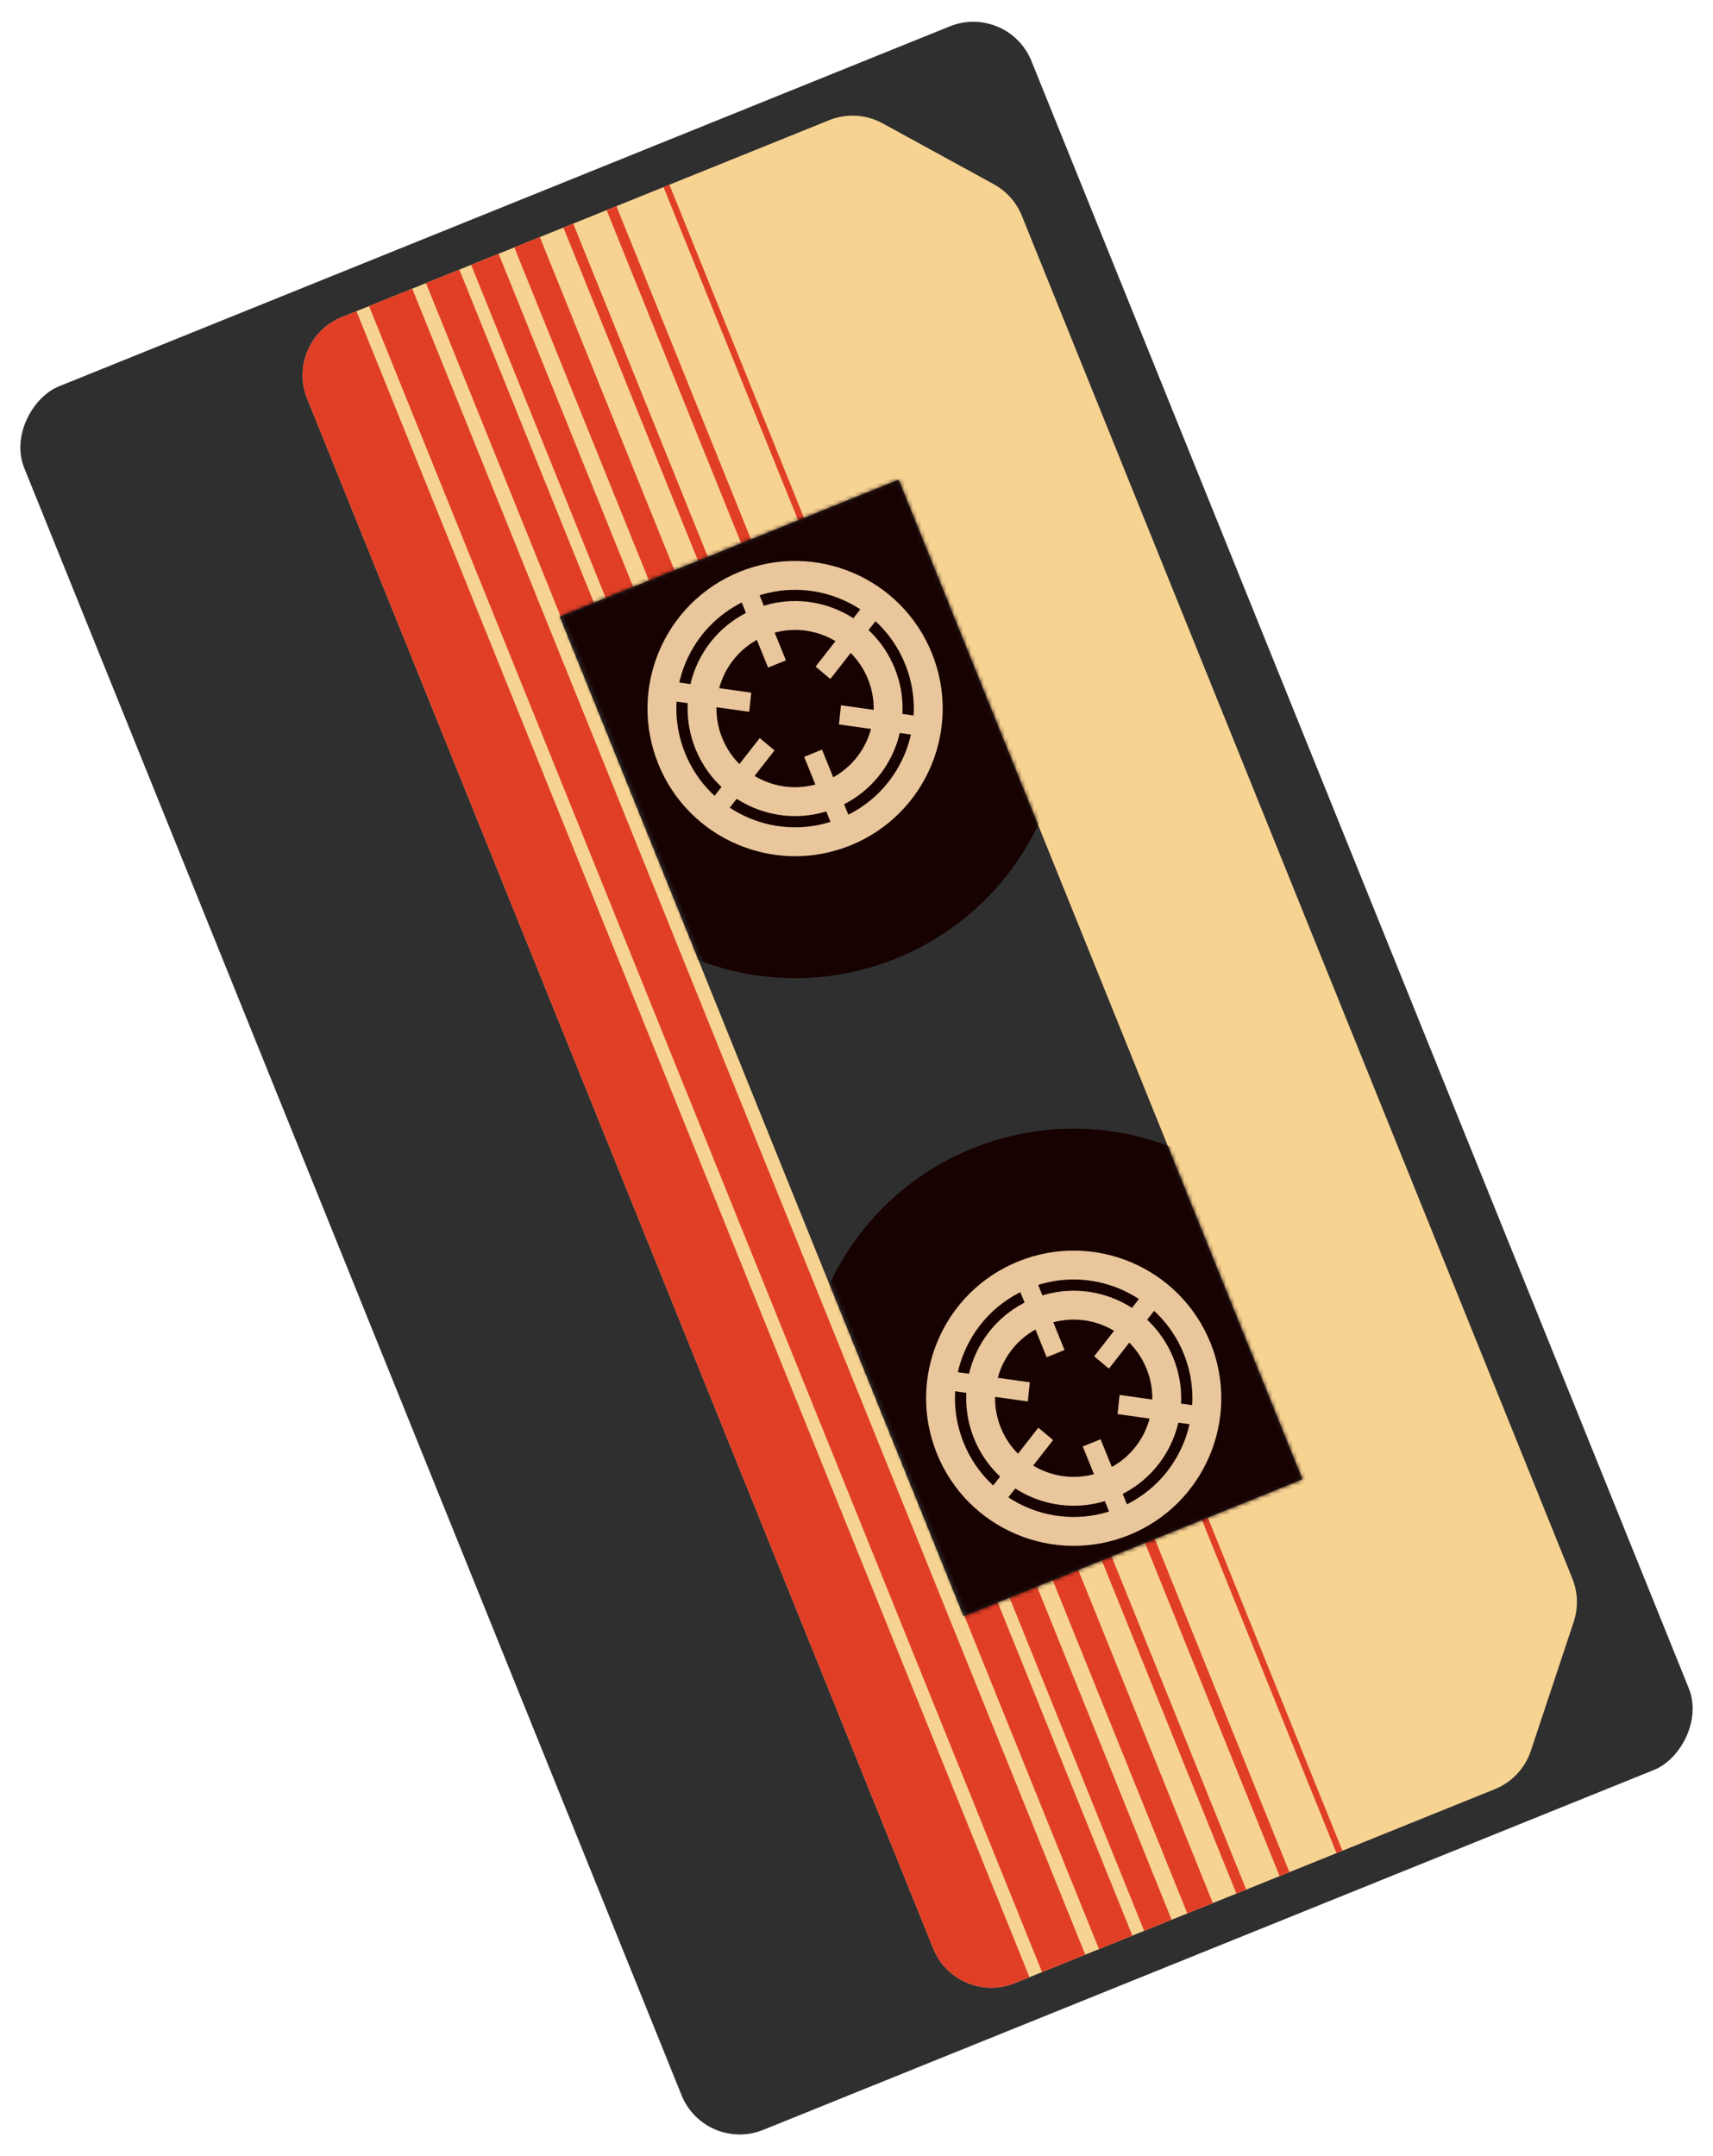 <svg width="410" height="516" viewBox="0 0 410 516" fill="none" xmlns="http://www.w3.org/2000/svg">
<rect x="241.247" y="0.685" width="450" height="260" rx="15" transform="rotate(68 241.247 0.685)" fill="#2F2F2F"/>
<path d="M237.867 44.087C240.906 45.751 243.275 48.414 244.572 51.626L376.338 377.757C377.672 381.058 377.788 384.727 376.665 388.106L366.408 418.975C365.021 423.149 361.871 426.505 357.792 428.153L242.89 474.576C235.209 477.68 226.467 473.969 223.363 466.288L73.52 95.414C70.417 87.733 74.128 78.991 81.809 75.887L198.432 28.769C202.602 27.084 207.308 27.359 211.253 29.519L237.867 44.087Z" fill="#F7D392"/>
<path d="M85.32 74.469L246.401 473.158L242.89 474.576C235.209 477.68 226.466 473.969 223.363 466.288L73.52 95.414C70.417 87.733 74.128 78.991 81.809 75.887L85.32 74.469Z" fill="#E03F26"/>
<path d="M98.668 69.076L259.749 467.765L249.411 471.941L88.331 73.252L98.668 69.076Z" fill="#E03F26"/>
<path d="M109.945 64.52L271.026 463.209L263.038 466.436L101.957 67.747L109.945 64.52Z" fill="#E03F26"/>
<path d="M119.343 60.723L280.423 459.412L273.845 462.07L112.764 63.381L119.343 60.723Z" fill="#E03F26"/>
<path d="M129.21 56.736L290.291 455.425L284.182 457.893L123.102 59.204L129.21 56.736Z" fill="#E03F26"/>
<path d="M137.198 53.509L298.279 452.198L295.929 453.147L134.848 54.458L137.198 53.509Z" fill="#E03F26"/>
<path d="M147.535 49.332L308.616 448.021L306.267 448.97L145.186 50.282L147.535 49.332Z" fill="#E03F26"/>
<path d="M160.222 44.206L321.303 442.896L319.893 443.465L158.812 44.776L160.222 44.206Z" fill="#E03F26"/>
<rect x="215.088" y="114.793" width="258" height="87.5" transform="rotate(68 215.088 114.793)" fill="#2F2F2F"/>
<mask id="mask0_9_59" style="mask-type:alpha" maskUnits="userSpaceOnUse" x="134" y="114" width="178" height="273">
<rect x="215.088" y="114.793" width="258" height="87" transform="rotate(68 215.088 114.793)" fill="#2F2F2F"/>
</mask>
<g mask="url(#mask0_9_59)">
<path d="M166.14 109.763C133.111 123.108 117.154 160.7 130.499 193.729C143.843 226.757 181.436 242.714 214.464 229.37C247.493 216.025 263.45 178.433 250.105 145.404C236.761 112.376 199.168 96.419 166.14 109.763Z" fill="#170101"/>
<path d="M177.07 136.817C158.983 144.125 150.245 164.711 157.553 182.798C164.86 200.885 185.447 209.624 203.534 202.316C221.621 195.008 230.359 174.422 223.052 156.335C215.744 138.248 195.157 129.509 177.07 136.817Z" fill="#E9C69B"/>
<path d="M179.659 143.225C165.111 149.102 158.082 165.661 163.96 180.209C169.838 194.758 186.397 201.786 200.945 195.908C215.493 190.031 222.522 173.472 216.644 158.924C210.766 144.375 194.207 137.347 179.659 143.225Z" fill="#170101"/>
<path d="M180.666 145.716C193.838 140.394 208.83 146.758 214.152 159.93C219.474 173.102 213.11 188.095 199.938 193.417C186.766 198.739 171.774 192.375 166.452 179.203C161.13 166.031 167.494 151.038 180.666 145.716Z" fill="#E9C69B"/>
<path d="M183.255 152.124C173.621 156.016 168.967 166.98 172.859 176.614C176.752 186.247 187.716 190.901 197.349 187.009C206.983 183.117 211.637 172.153 207.745 162.519C203.853 152.886 192.888 148.232 183.255 152.124Z" fill="#170101"/>
<rect width="63.732" height="4.607" transform="matrix(-0.375 -0.927 -0.927 0.375 204.519 198.605)" fill="#E9C69B"/>
<rect width="62.242" height="4.607" transform="matrix(-0.616 0.788 0.788 0.616 207.58 143.692)" fill="#E9C69B"/>
<rect x="159.575" y="162.916" width="63.112" height="4.607" transform="rotate(8 159.575 162.916)" fill="#E9C69B"/>
<path d="M201.693 164.964L191.683 156.586L180.292 161.189L178.911 174.169L188.921 182.547L200.312 177.945L201.693 164.964Z" fill="#170101"/>
<path d="M232.82 274.802C199.791 288.146 183.834 325.739 197.179 358.767C210.523 391.796 248.116 407.753 281.144 394.409C314.173 381.064 330.13 343.472 316.785 310.443C303.441 277.415 265.848 261.457 232.82 274.802Z" fill="#170101"/>
<path d="M243.75 301.856C225.663 309.163 216.925 329.75 224.233 347.837C231.54 365.924 252.127 374.662 270.214 367.355C288.301 360.047 297.039 339.461 289.731 321.374C282.424 303.287 261.837 294.548 243.75 301.856Z" fill="#E9C69B"/>
<path d="M246.339 308.263C231.791 314.141 224.762 330.7 230.64 345.248C236.518 359.796 253.077 366.825 267.625 360.947C282.173 355.069 289.202 338.511 283.324 323.962C277.446 309.414 260.887 302.385 246.339 308.263Z" fill="#170101"/>
<path d="M247.346 310.755C260.518 305.433 275.51 311.797 280.832 324.969C286.154 338.141 279.79 353.133 266.618 358.455C253.446 363.777 238.454 357.413 233.132 344.241C227.81 331.069 234.174 316.077 247.346 310.755Z" fill="#E9C69B"/>
<path d="M249.935 317.163C240.301 321.055 235.647 332.019 239.539 341.652C243.431 351.286 254.396 355.94 264.029 352.048C273.663 348.156 278.317 337.191 274.425 327.558C270.533 317.925 259.568 313.27 249.935 317.163Z" fill="#170101"/>
<rect width="63.732" height="4.607" transform="matrix(-0.375 -0.927 -0.927 0.375 271.199 363.644)" fill="#E9C69B"/>
<rect width="62.242" height="4.607" transform="matrix(-0.616 0.788 0.788 0.616 274.26 308.731)" fill="#E9C69B"/>
<rect x="226.255" y="327.955" width="63.112" height="4.607" transform="rotate(8 226.255 327.955)" fill="#E9C69B"/>
<path d="M268.373 330.003L258.363 321.625L246.972 326.227L245.591 339.208L255.601 347.586L266.992 342.983L268.373 330.003Z" fill="#170101"/>
</g>
</svg>
